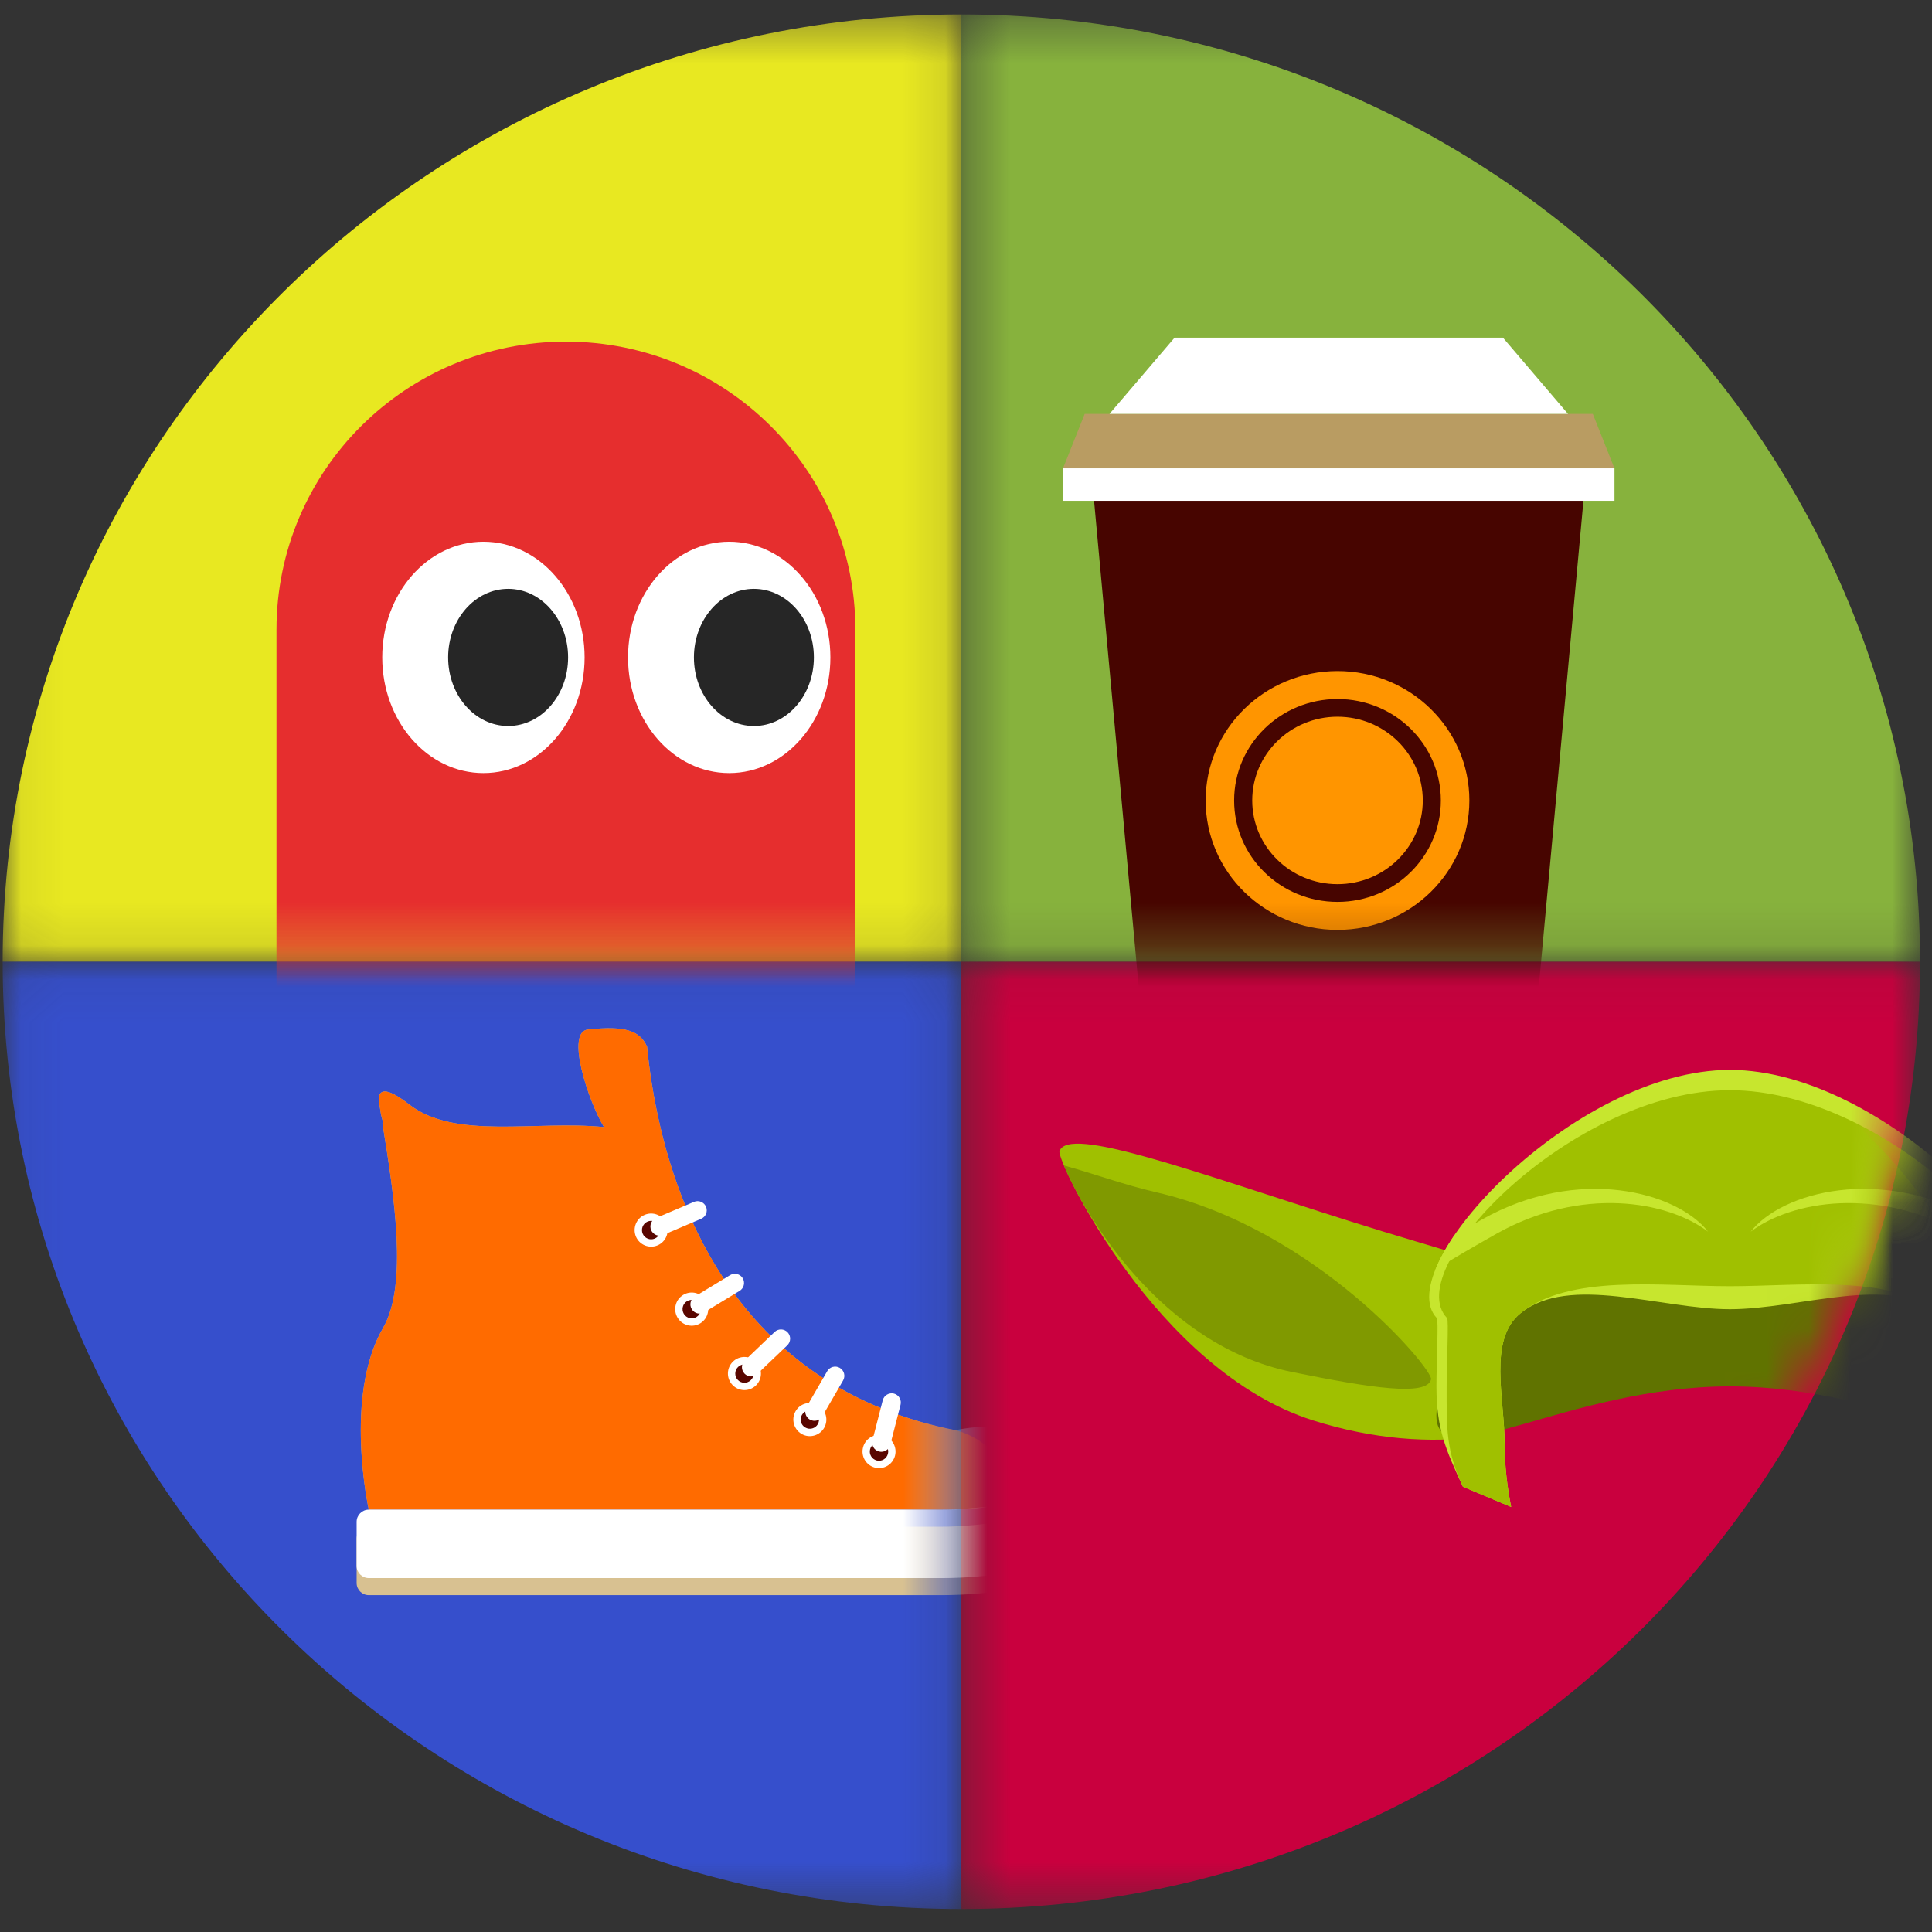 <?xml version="1.0" encoding="UTF-8"?>
<svg width="46px" height="46px" viewBox="0 0 46 46" version="1.1" xmlns="http://www.w3.org/2000/svg" xmlns:xlink="http://www.w3.org/1999/xlink">
    <rect x="0" y="0" width="46" height="46" fill="#333333" stroke="none"/>
    <!-- Generator: Sketch 61.2 (89653) - https://sketch.com -->
    <title>Group 131</title>
    <desc>Created with Sketch.</desc>
    <defs>
        <polygon id="path-1" points="0.339 0.344 23.166 0.344 23.166 22.898 0.339 22.898"></polygon>
        <polygon id="path-3" points="0.063 0.344 22.889 0.344 22.889 22.898 0.063 22.898"></polygon>
        <polygon id="path-5" points="0.063 0.069 22.889 0.069 22.889 22.624 0.063 22.624"></polygon>
        <polygon id="path-7" points="0.339 0.07 23.166 0.07 23.166 22.624 0.339 22.624"></polygon>
        <path d="M0.277,0.341 L0.277,22.728 L23.085,22.728 C23.085,10.364 12.874,0.341 0.277,0.341 Z" id="path-9"></path>
        <path d="M0.277,0.341 L0.277,22.728 L23.085,22.728" id="path-11"></path>
        <path d="M0.277,0.341 L0.277,22.728 L23.085,22.728" id="path-13"></path>
        <path d="M0.277,0.341 L0.277,22.728 L23.085,22.728" id="path-15"></path>
        <path d="M0.277,0.341 L0.277,22.728 L23.085,22.728 C23.085,10.364 12.874,0.341 0.277,0.341 Z" id="path-17"></path>
        <path d="M0.277,0.341 L0.277,22.728 L23.085,22.728 C23.085,10.364 12.874,0.341 0.277,0.341 Z" id="path-19"></path>
        <path d="M0.277,0.341 L0.277,22.728 L23.085,22.728 C23.085,10.364 12.874,0.341 0.277,0.341 Z" id="path-21"></path>
        <path d="M22.5,0.341 C10.073,0.341 0.001,10.364 0.001,22.728 L0.001,22.728 L22.5,22.728" id="path-23"></path>
        <path d="M22.5,0.341 C10.073,0.341 0.001,10.364 0.001,22.728 L0.001,22.728 L22.5,22.728" id="path-25"></path>
        <path d="M22.5,0.341 C10.073,0.341 0.001,10.364 0.001,22.728 L0.001,22.728 L22.5,22.728" id="path-27"></path>
        <path d="M22.5,0.341 C10.073,0.341 0.001,10.364 0.001,22.728 L0.001,22.728 L22.5,22.728" id="path-29"></path>
        <path d="M22.5,0.341 C10.073,0.341 0.001,10.364 0.001,22.728 L0.001,22.728 L22.5,22.728" id="path-31"></path>
        <path d="M0.001,0.071 C0.001,12.543 10.073,22.655 22.5,22.655 L22.5,22.655 L22.5,0.071 L0.001,0.071 Z" id="path-33"></path>
        <path d="M0.001,0.071 C0.001,12.543 10.073,22.655 22.5,22.655 L22.5,22.655 L22.5,0.071" id="path-35"></path>
        <path d="M0.001,0.071 C0.001,12.543 10.073,22.655 22.5,22.655 L22.5,22.655 L22.5,0.071" id="path-37"></path>
        <path d="M0.001,0.071 C0.001,12.543 10.073,22.655 22.5,22.655 L22.5,22.655 L22.5,0.071 L0.001,0.071 Z" id="path-39"></path>
        <path d="M0.001,0.071 C0.001,12.543 10.073,22.655 22.5,22.655 L22.5,22.655 L22.5,0.071" id="path-41"></path>
        <path d="M0.001,0.071 C0.001,12.543 10.073,22.655 22.5,22.655 L22.5,22.655 L22.5,0.071" id="path-43"></path>
        <path d="M0.001,0.071 C0.001,12.543 10.073,22.655 22.5,22.655 L22.5,22.655 L22.5,0.071 L0.001,0.071 Z" id="path-45"></path>
        <path d="M0.001,0.071 C0.001,12.543 10.073,22.655 22.5,22.655 L22.5,22.655 L22.5,0.071" id="path-47"></path>
        <path d="M0.001,0.071 C0.001,12.543 10.073,22.655 22.5,22.655 L22.5,22.655 L22.5,0.071" id="path-49"></path>
        <path d="M0.001,0.071 C0.001,12.543 10.073,22.655 22.5,22.655 L22.5,22.655 L22.5,0.071 L0.001,0.071 Z" id="path-51"></path>
        <path d="M0.001,0.071 C0.001,12.543 10.073,22.655 22.5,22.655 L22.5,22.655 L22.5,0.071" id="path-53"></path>
        <path d="M0.001,0.071 C0.001,12.543 10.073,22.655 22.5,22.655 L22.5,22.655 L22.5,0.071" id="path-55"></path>
        <path d="M0.001,0.071 C0.001,12.543 10.073,22.655 22.5,22.655 L22.5,22.655 L22.5,0.071 L0.001,0.071 Z" id="path-57"></path>
        <path d="M0.001,0.071 C0.001,12.543 10.073,22.655 22.5,22.655 L22.5,22.655 L22.5,0.071" id="path-59"></path>
        <path d="M0.001,0.071 C0.001,12.543 10.073,22.655 22.5,22.655 L22.5,22.655 L22.5,0.071" id="path-61"></path>
        <path d="M0.001,0.071 C0.001,12.543 10.073,22.655 22.5,22.655 L22.5,22.655 L22.5,0.071 L0.001,0.071 Z" id="path-63"></path>
        <path d="M0.001,0.071 C0.001,12.543 10.073,22.655 22.5,22.655 L22.5,22.655 L22.5,0.071" id="path-65"></path>
        <path d="M0.001,0.071 C0.001,12.543 10.073,22.655 22.5,22.655 L22.5,22.655 L22.5,0.071" id="path-67"></path>
        <path d="M0.001,0.071 C0.001,12.543 10.073,22.655 22.5,22.655 L22.5,22.655 L22.5,0.071 L0.001,0.071 Z" id="path-69"></path>
        <path d="M0.277,0.071 L0.277,22.655 C12.874,22.655 23.085,12.543 23.085,0.071 L23.085,0.071" id="path-71"></path>
        <path d="M0.277,0.071 L0.277,22.655 C12.874,22.655 23.085,12.543 23.085,0.071 L23.085,0.071" id="path-73"></path>
        <path d="M0.277,0.071 L0.277,22.655 C12.874,22.655 23.085,12.543 23.085,0.071 L23.085,0.071" id="path-75"></path>
        <path d="M0.277,0.071 L0.277,22.655 C12.874,22.655 23.085,12.543 23.085,0.071 L23.085,0.071" id="path-77"></path>
        <path d="M0.277,0.071 L0.277,22.655 C12.874,22.655 23.085,12.543 23.085,0.071 L23.085,0.071" id="path-79"></path>
        <path d="M0.277,0.071 L0.277,22.655 C12.874,22.655 23.085,12.543 23.085,0.071 L23.085,0.071" id="path-81"></path>
        <path d="M0.277,0.071 L0.277,22.655 C12.874,22.655 23.085,12.543 23.085,0.071 L23.085,0.071" id="path-83"></path>
    </defs>
    <g id="Symbols" stroke="none" stroke-width="1" fill="none" fill-rule="evenodd">
        <g id="SEGUIDORES">
            <g id="Group-131">
                <g>
                    <g id="Group-13">
                        <g id="Group-3" transform="translate(22.549, 0)">
                            <mask id="mask-2" fill="white">
                                <use xlink:href="#path-1"></use>
                            </mask>
                            <g id="Clip-2"></g>
                            <path d="M0.339,0.344 C12.946,0.344 23.166,10.442 23.166,22.898 L0.339,22.898 L0.339,0.344 Z" id="Fill-1" fill="#87B23D" mask="url(#mask-2)"></path>
                        </g>
                        <g id="Group-6">
                            <mask id="mask-4" fill="white">
                                <use xlink:href="#path-3"></use>
                            </mask>
                            <g id="Clip-5"></g>
                            <path d="M0.063,22.898 C0.063,10.441 10.282,0.344 22.889,0.344 L22.889,22.898 L0.063,22.898 Z" id="Fill-4" fill="#E8E821" mask="url(#mask-4)"></path>
                        </g>
                        <g id="Group-9" transform="translate(0, 22.828)">
                            <mask id="mask-6" fill="white">
                                <use xlink:href="#path-5"></use>
                            </mask>
                            <g id="Clip-8"></g>
                            <path d="M22.889,22.625 C10.282,22.625 0.063,12.526 0.063,0.069 L22.889,0.069 L22.889,22.625 Z" id="Fill-7" fill="#364FCC" mask="url(#mask-6)"></path>
                        </g>
                        <g id="Group-12" transform="translate(22.549, 22.828)">
                            <mask id="mask-8" fill="white">
                                <use xlink:href="#path-7"></use>
                            </mask>
                            <g id="Clip-11"></g>
                            <path d="M23.166,0.07 C23.166,12.526 12.946,22.625 0.339,22.625 L0.339,0.07 L23.166,0.07 Z" id="Fill-10" fill="#C9003E" mask="url(#mask-8)"></path>
                        </g>
                    </g>
                    <g id="Group-34" transform="translate(22.566, 0)">
                        <g id="Group-16">
                            <mask id="mask-10" fill="white">
                                <use xlink:href="#path-9"></use>
                            </mask>
                            <g id="Clip-15"></g>
                            <polygon id="Fill-14" fill="#470500" mask="url(#mask-10)" points="15.162 11.628 3.456 11.628 5.004 28.485 13.613 28.485"></polygon>
                        </g>
                        <g id="Group-19">
                            <mask id="mask-12" fill="white">
                                <use xlink:href="#path-11"></use>
                            </mask>
                            <g id="Clip-18"></g>
                            <path d="M12.419,19.059 C12.419,17.357 11.013,15.978 9.28,15.978 C7.546,15.978 6.14,17.357 6.14,19.059 C6.14,20.761 7.546,22.14 9.28,22.14 C11.013,22.14 12.419,20.761 12.419,19.059" id="Fill-17" fill="#FF9500" mask="url(#mask-12)"></path>
                        </g>
                        <g id="Group-22">
                            <mask id="mask-14" fill="white">
                                <use xlink:href="#path-13"></use>
                            </mask>
                            <g id="Clip-21"></g>
                            <path d="M11.74,19.059 C11.74,17.725 10.639,16.644 9.28,16.644 C7.92,16.644 6.818,17.725 6.818,19.059 C6.818,20.393 7.92,21.474 9.28,21.474 C10.639,21.474 11.74,20.393 11.74,19.059" id="Fill-20" fill="#470500" mask="url(#mask-14)"></path>
                        </g>
                        <g id="Group-25">
                            <mask id="mask-16" fill="white">
                                <use xlink:href="#path-15"></use>
                            </mask>
                            <g id="Clip-24"></g>
                            <path d="M11.31,19.059 C11.31,17.958 10.4,17.065 9.279,17.065 C8.158,17.065 7.249,17.958 7.249,19.059 C7.249,20.159 8.158,21.052 9.279,21.052 C10.4,21.052 11.31,20.159 11.31,19.059" id="Fill-23" fill="#FF9500" mask="url(#mask-16)"></path>
                        </g>
                        <g id="Group-28">
                            <mask id="mask-18" fill="white">
                                <use xlink:href="#path-17"></use>
                            </mask>
                            <g id="Clip-27"></g>
                            <polygon id="Fill-26" fill="#B99C62" mask="url(#mask-18)" points="15.358 9.855 3.26 9.855 2.744 11.151 15.873 11.151"></polygon>
                        </g>
                        <g id="Group-31">
                            <mask id="mask-20" fill="white">
                                <use xlink:href="#path-19"></use>
                            </mask>
                            <g id="Clip-30"></g>
                            <polygon id="Fill-29" fill="#FFFFFF" mask="url(#mask-20)" points="13.218 8.04 5.4 8.04 3.851 9.855 14.767 9.855"></polygon>
                        </g>
                        <mask id="mask-22" fill="white">
                            <use xlink:href="#path-21"></use>
                        </mask>
                        <g id="Clip-33"></g>
                        <polygon id="Fill-32" fill="#FFFFFF" mask="url(#mask-22)" points="2.744 11.924 15.874 11.924 15.874 11.151 2.744 11.151"></polygon>
                    </g>
                    <g id="Group-50">
                        <g id="Group-37">
                            <mask id="mask-24" fill="white">
                                <use xlink:href="#path-23"></use>
                            </mask>
                            <g id="Clip-36"></g>
                            <path d="M13.475,8.134 C9.67,8.134 6.583,11.203 6.583,14.99 L6.583,26.398 C6.583,26.398 9.168,24.798 10.03,24.798 C10.891,24.798 12.613,26.398 13.475,26.398 C14.336,26.398 16.059,24.798 16.92,24.798 C17.782,24.798 20.366,26.398 20.366,26.398 L20.366,14.99 C20.366,11.203 17.28,8.134 13.475,8.134" id="Fill-35" fill="#E62E2E" mask="url(#mask-24)"></path>
                        </g>
                        <g id="Group-40">
                            <mask id="mask-26" fill="white">
                                <use xlink:href="#path-25"></use>
                            </mask>
                            <g id="Clip-39"></g>
                            <path d="M19.771,15.653 C19.771,14.132 18.692,12.898 17.362,12.898 C16.032,12.898 14.953,14.132 14.953,15.653 C14.953,17.173 16.032,18.407 17.362,18.407 C18.692,18.407 19.771,17.173 19.771,15.653" id="Fill-38" fill="#FFFFFF" mask="url(#mask-26)"></path>
                        </g>
                        <g id="Group-43">
                            <mask id="mask-28" fill="white">
                                <use xlink:href="#path-27"></use>
                            </mask>
                            <g id="Clip-42"></g>
                            <path d="M19.378,15.653 C19.378,14.751 18.739,14.02 17.951,14.02 C17.162,14.02 16.522,14.751 16.522,15.653 C16.522,16.554 17.162,17.286 17.951,17.286 C18.739,17.286 19.378,16.554 19.378,15.653" id="Fill-41" fill="#262626" mask="url(#mask-28)"></path>
                        </g>
                        <g id="Group-46">
                            <mask id="mask-30" fill="white">
                                <use xlink:href="#path-29"></use>
                            </mask>
                            <g id="Clip-45"></g>
                            <path d="M13.919,15.653 C13.919,14.132 12.841,12.898 11.51,12.898 C10.18,12.898 9.101,14.132 9.101,15.653 C9.101,17.173 10.18,18.407 11.51,18.407 C12.841,18.407 13.919,17.173 13.919,15.653" id="Fill-44" fill="#FFFFFF" mask="url(#mask-30)"></path>
                        </g>
                        <g id="Group-49">
                            <mask id="mask-32" fill="white">
                                <use xlink:href="#path-31"></use>
                            </mask>
                            <g id="Clip-48"></g>
                            <path d="M13.526,15.653 C13.526,14.751 12.887,14.02 12.099,14.02 C11.31,14.02 10.67,14.751 10.67,15.653 C10.67,16.554 11.31,17.286 12.099,17.286 C12.887,17.286 13.526,16.554 13.526,15.653" id="Fill-47" fill="#262626" mask="url(#mask-32)"></path>
                        </g>
                    </g>
                    <g id="Group-108" transform="translate(0, 22.148)">
                        <g id="Group-53">
                            <mask id="mask-34" fill="white">
                                <use xlink:href="#path-33"></use>
                            </mask>
                            <g id="Clip-52"></g>
                            <path d="M27.153,14.729 C27.153,14.89 27.024,15.019 26.864,15.019 C26.864,15.019 24.638,15.831 22.434,15.831 L8.781,15.831 C8.621,15.831 8.491,15.702 8.491,15.541 L8.491,14.492 C8.491,14.332 8.621,14.202 8.781,14.202 L22.39,14.202 C24.391,14.202 26.594,13.39 26.594,13.39 C26.754,13.39 26.883,13.52 26.883,13.68 L27.153,14.729 Z" id="Fill-51" fill="#D8C191" mask="url(#mask-34)"></path>
                        </g>
                        <g id="Group-56">
                            <mask id="mask-36" fill="white">
                                <use xlink:href="#path-35"></use>
                            </mask>
                            <g id="Clip-55"></g>
                            <path d="M22.75,11.904 C18.223,11.018 16.409,7.6 15.722,4.683 L15.722,4.687 C15.721,4.682 15.72,4.677 15.72,4.672 C15.561,3.999 15.463,3.353 15.406,2.772 C15.235,2.393 14.885,2.27 14.009,2.364 C13.452,2.401 14.008,4.068 14.38,4.687 C12.746,4.524 10.837,4.998 9.746,4.151 C9.156,3.694 9.018,3.812 9.016,4.041 C9.034,4.155 9.053,4.272 9.072,4.391 C9.095,4.479 9.116,4.552 9.119,4.584 C9.12,4.591 9.115,4.597 9.106,4.599 C9.387,6.329 9.715,8.443 9.122,9.467 C8.176,11.092 8.781,13.796 8.781,13.796 L22.39,13.796 C24.845,13.796 26.321,12.983 26.594,12.983 C27.11,12.301 24.458,11.543 22.75,11.904" id="Fill-54" fill="#9FB1D5" mask="url(#mask-36)"></path>
                        </g>
                        <g id="Group-59">
                            <mask id="mask-38" fill="white">
                                <use xlink:href="#path-37"></use>
                            </mask>
                            <g id="Clip-58"></g>
                            <path d="M22.75,11.904 C18.223,11.018 16.409,7.6 15.722,4.683 L15.722,4.687 C15.721,4.682 15.72,4.677 15.72,4.672 C15.561,3.999 15.463,3.353 15.406,2.772 C15.235,2.393 14.885,2.27 14.009,2.364 C13.452,2.401 14.008,4.068 14.38,4.687 C12.746,4.524 10.837,4.998 9.746,4.151 C9.156,3.694 9.018,3.812 9.016,4.041 C9.034,4.155 9.053,4.272 9.072,4.391 C9.095,4.479 9.116,4.552 9.119,4.584 C9.12,4.591 9.115,4.597 9.106,4.599 C9.387,6.329 9.715,8.443 9.122,9.467 C8.176,11.092 8.781,13.796 8.781,13.796 L22.39,13.796 C23.121,13.796 23.764,13.723 24.315,13.622 C24.313,13.608 24.004,12.236 22.75,11.904" id="Fill-57" fill="#FF6B00" mask="url(#mask-38)"></path>
                        </g>
                        <g id="Group-62">
                            <mask id="mask-40" fill="white">
                                <use xlink:href="#path-39"></use>
                            </mask>
                            <g id="Clip-61"></g>
                            <path d="M27.153,14.322 C27.153,14.483 27.024,14.613 26.864,14.613 C26.864,14.613 24.638,15.425 22.434,15.425 L8.781,15.425 C8.621,15.425 8.491,15.296 8.491,15.135 L8.491,14.086 C8.491,13.926 8.621,13.796 8.781,13.796 L22.39,13.796 C24.391,13.796 26.594,12.983 26.594,12.983 C26.754,12.983 26.883,13.114 26.883,13.274 L27.153,14.322 Z" id="Fill-60" fill="#FFFFFF" mask="url(#mask-40)"></path>
                        </g>
                        <g id="Group-65">
                            <mask id="mask-42" fill="white">
                                <use xlink:href="#path-41"></use>
                            </mask>
                            <g id="Clip-64"></g>
                            <path d="M21.31,12.511 C21.364,12.301 21.238,12.084 21.028,12.03 C20.817,11.975 20.603,12.103 20.549,12.313 C20.494,12.525 20.621,12.74 20.83,12.794 C21.04,12.85 21.255,12.722 21.31,12.511" id="Fill-63" fill="#FFFFFF" mask="url(#mask-42)"></path>
                        </g>
                        <g id="Group-68">
                            <mask id="mask-44" fill="white">
                                <use xlink:href="#path-43"></use>
                            </mask>
                            <g id="Clip-67"></g>
                            <path d="M21.141,12.467 C21.171,12.35 21.101,12.23 20.983,12.2 C20.867,12.17 20.748,12.24 20.717,12.357 C20.686,12.475 20.757,12.594 20.874,12.625 C20.99,12.655 21.11,12.585 21.141,12.467" id="Fill-66" fill="#590600" mask="url(#mask-44)"></path>
                        </g>
                        <g id="Group-71">
                            <mask id="mask-46" fill="white">
                                <use xlink:href="#path-45"></use>
                            </mask>
                            <g id="Clip-70"></g>
                            <path d="M21.441,11.302 C21.471,11.184 21.402,11.064 21.285,11.033 C21.168,11.004 21.049,11.074 21.018,11.191 L20.773,12.145 C20.742,12.262 20.812,12.382 20.929,12.412 C21.046,12.442 21.165,12.372 21.196,12.255 L21.441,11.302 Z" id="Fill-69" fill="#FFFFFF" mask="url(#mask-46)"></path>
                        </g>
                        <g id="Group-74">
                            <mask id="mask-48" fill="white">
                                <use xlink:href="#path-47"></use>
                            </mask>
                            <g id="Clip-73"></g>
                            <path d="M19.622,11.85 C19.731,11.661 19.667,11.42 19.48,11.311 C19.292,11.2 19.05,11.264 18.942,11.453 C18.833,11.642 18.898,11.883 19.085,11.993 C19.272,12.102 19.513,12.037 19.622,11.85" id="Fill-72" fill="#FFFFFF" mask="url(#mask-48)"></path>
                        </g>
                        <g id="Group-77">
                            <mask id="mask-50" fill="white">
                                <use xlink:href="#path-49"></use>
                            </mask>
                            <g id="Clip-76"></g>
                            <path d="M19.471,11.762 C19.532,11.657 19.496,11.522 19.392,11.462 C19.288,11.401 19.154,11.437 19.093,11.541 C19.033,11.646 19.068,11.781 19.172,11.84 C19.276,11.901 19.411,11.866 19.471,11.762" id="Fill-75" fill="#590600" mask="url(#mask-50)"></path>
                        </g>
                        <g id="Group-80">
                            <mask id="mask-52" fill="white">
                                <use xlink:href="#path-51"></use>
                            </mask>
                            <g id="Clip-79"></g>
                            <path d="M20.074,10.72 C20.134,10.615 20.099,10.48 19.994,10.42 C19.89,10.36 19.757,10.395 19.696,10.499 L19.203,11.351 C19.142,11.456 19.177,11.59 19.281,11.651 C19.387,11.712 19.521,11.676 19.58,11.572 L20.074,10.72 Z" id="Fill-78" fill="#FFFFFF" mask="url(#mask-52)"></path>
                        </g>
                        <g id="Group-83">
                            <mask id="mask-54" fill="white">
                                <use xlink:href="#path-53"></use>
                            </mask>
                            <g id="Clip-82"></g>
                            <path d="M17.996,10.841 C18.153,10.692 18.159,10.442 18.01,10.284 C17.86,10.125 17.61,10.12 17.454,10.269 C17.296,10.42 17.29,10.67 17.44,10.827 C17.59,10.986 17.839,10.991 17.996,10.841" id="Fill-81" fill="#FFFFFF" mask="url(#mask-54)"></path>
                        </g>
                        <g id="Group-86">
                            <mask id="mask-56" fill="white">
                                <use xlink:href="#path-55"></use>
                            </mask>
                            <g id="Clip-85"></g>
                            <path d="M17.875,10.714 C17.963,10.631 17.967,10.492 17.883,10.405 C17.8,10.317 17.662,10.314 17.574,10.398 C17.487,10.481 17.483,10.62 17.566,10.707 C17.649,10.795 17.787,10.799 17.875,10.714" id="Fill-84" fill="#590600" mask="url(#mask-56)"></path>
                        </g>
                        <g id="Group-89">
                            <mask id="mask-58" fill="white">
                                <use xlink:href="#path-57"></use>
                            </mask>
                            <g id="Clip-88"></g>
                            <path d="M18.744,9.885 C18.832,9.8 18.836,9.662 18.752,9.573 C18.669,9.487 18.531,9.482 18.443,9.566 L17.732,10.246 C17.645,10.329 17.642,10.467 17.725,10.556 C17.807,10.644 17.947,10.647 18.033,10.564 L18.744,9.885 Z" id="Fill-87" fill="#FFFFFF" mask="url(#mask-58)"></path>
                        </g>
                        <g id="Group-92">
                            <mask id="mask-60" fill="white">
                                <use xlink:href="#path-59"></use>
                            </mask>
                            <g id="Clip-91"></g>
                            <path d="M16.673,9.36 C16.858,9.248 16.918,9.005 16.806,8.818 C16.694,8.632 16.452,8.571 16.266,8.684 C16.08,8.796 16.021,9.04 16.133,9.226 C16.246,9.413 16.487,9.472 16.673,9.36" id="Fill-90" fill="#FFFFFF" mask="url(#mask-60)"></path>
                        </g>
                        <g id="Group-95">
                            <mask id="mask-62" fill="white">
                                <use xlink:href="#path-61"></use>
                            </mask>
                            <g id="Clip-94"></g>
                            <path d="M16.582,9.21 C16.685,9.147 16.718,9.013 16.656,8.908 C16.595,8.805 16.46,8.772 16.356,8.834 C16.253,8.897 16.22,9.032 16.283,9.136 C16.345,9.239 16.479,9.272 16.582,9.21" id="Fill-93" fill="#590600" mask="url(#mask-62)"></path>
                        </g>
                        <g id="Group-98">
                            <mask id="mask-64" fill="white">
                                <use xlink:href="#path-63"></use>
                            </mask>
                            <g id="Clip-97"></g>
                            <path d="M17.61,8.587 C17.713,8.525 17.746,8.39 17.684,8.286 C17.622,8.183 17.488,8.15 17.385,8.211 L16.544,8.721 C16.44,8.783 16.407,8.918 16.47,9.022 C16.532,9.126 16.666,9.16 16.77,9.097 L17.61,8.587 Z" id="Fill-96" fill="#FFFFFF" mask="url(#mask-64)"></path>
                        </g>
                        <g id="Group-101">
                            <mask id="mask-66" fill="white">
                                <use xlink:href="#path-65"></use>
                            </mask>
                            <g id="Clip-100"></g>
                            <path d="M15.657,7.503 C15.857,7.418 15.95,7.187 15.865,6.986 C15.78,6.785 15.55,6.692 15.349,6.777 C15.15,6.861 15.057,7.093 15.141,7.294 C15.226,7.494 15.457,7.588 15.657,7.503" id="Fill-99" fill="#FFFFFF" mask="url(#mask-66)"></path>
                        </g>
                        <g id="Group-104">
                            <mask id="mask-68" fill="white">
                                <use xlink:href="#path-67"></use>
                            </mask>
                            <g id="Clip-103"></g>
                            <path d="M15.589,7.342 C15.7,7.294 15.752,7.166 15.705,7.054 C15.657,6.943 15.53,6.89 15.418,6.937 C15.307,6.986 15.255,7.113 15.302,7.226 C15.349,7.337 15.478,7.39 15.589,7.342" id="Fill-102" fill="#590600" mask="url(#mask-68)"></path>
                        </g>
                        <g id="Group-107">
                            <mask id="mask-70" fill="white">
                                <use xlink:href="#path-69"></use>
                            </mask>
                            <g id="Clip-106"></g>
                            <path d="M16.693,6.871 C16.805,6.824 16.857,6.696 16.81,6.584 C16.762,6.473 16.635,6.42 16.523,6.468 L15.619,6.852 C15.508,6.9 15.456,7.028 15.503,7.14 C15.55,7.251 15.678,7.303 15.789,7.256 L16.693,6.871 Z" id="Fill-105" fill="#FFFFFF" mask="url(#mask-70)"></path>
                        </g>
                    </g>
                    <g id="Group-130" transform="translate(22.566, 22.148)">
                        <g id="Group-111">
                            <mask id="mask-72" fill="white">
                                <use xlink:href="#path-71"></use>
                            </mask>
                            <g id="Clip-110"></g>
                            <path d="M9.56,6.924 C10.668,7.276 11.721,7.575 12.646,7.862 L12.646,12.061 C11.505,12.215 10.15,12.131 8.696,11.671 C4.969,10.49 2.587,5.488 2.66,5.263 C2.862,4.637 5.834,5.744 9.56,6.924" id="Fill-109" fill="#A0C000" mask="url(#mask-72)"></path>
                        </g>
                        <g id="Group-114">
                            <mask id="mask-74" fill="white">
                                <use xlink:href="#path-73"></use>
                            </mask>
                            <g id="Clip-113"></g>
                            <path d="M4.965,6.24 C8.777,7.117 11.561,10.463 11.507,10.693 C11.411,11.105 10.079,10.901 8.197,10.519 C5.061,9.883 3.237,6.72 2.765,5.601 C3.454,5.788 4.192,6.062 4.965,6.24" id="Fill-112" fill="#809900" mask="url(#mask-74)"></path>
                        </g>
                        <g id="Group-117">
                            <mask id="mask-76" fill="white">
                                <use xlink:href="#path-75"></use>
                            </mask>
                            <g id="Clip-116"></g>
                            <path d="M25.613,11.56 C25.613,10.078 22.483,3.325 18.623,3.325 C14.764,3.325 11.634,10.078 11.634,11.56 C11.634,13.04 14.764,10.861 18.623,10.861 C22.483,10.861 25.613,13.04 25.613,11.56" id="Fill-115" fill="#607300" mask="url(#mask-76)"></path>
                        </g>
                        <g id="Group-120">
                            <mask id="mask-78" fill="white">
                                <use xlink:href="#path-77"></use>
                            </mask>
                            <g id="Clip-119"></g>
                            <path d="M11.635,10.861 C11.635,11.885 11.861,12.374 12.265,13.25 L13.414,13.732 C13.32,13.253 13.26,12.76 13.26,12.256 C13.26,11.145 12.856,9.75 13.638,9.119 C14.798,8.182 16.97,9.024 18.623,9.024 C20.277,9.024 22.449,8.182 23.609,9.119 C24.39,9.75 23.987,11.145 23.987,12.256 C23.987,12.76 23.927,13.253 23.833,13.732 L24.982,13.25 C25.386,12.374 25.613,11.885 25.613,10.861 C25.613,10.296 25.56,9.279 25.602,9.235 C26.736,8.053 22.359,3.326 18.623,3.326 C14.887,3.326 10.512,8.053 11.644,9.235 C11.687,9.279 11.635,10.296 11.635,10.861" id="Fill-118" fill="#C7E62E" mask="url(#mask-78)"></path>
                        </g>
                        <g id="Group-123">
                            <mask id="mask-80" fill="white">
                                <use xlink:href="#path-79"></use>
                            </mask>
                            <g id="Clip-122"></g>
                            <path d="M11.878,10.861 C11.878,11.885 11.86,12.374 12.265,13.25 L13.413,13.732 C13.321,13.253 13.259,12.76 13.259,12.256 C13.259,11.145 12.856,9.75 13.638,9.119 C14.798,8.182 16.969,8.476 18.623,8.476 C20.277,8.476 22.449,8.182 23.609,9.119 C24.39,9.75 23.988,11.145 23.988,12.256 C23.988,12.76 23.926,13.253 23.833,13.732 L24.982,13.25 C25.385,12.374 25.369,11.885 25.369,10.861 C25.369,10.296 25.316,9.279 25.359,9.235 C26.492,8.053 22.36,3.809 18.623,3.809 C14.887,3.809 10.755,8.053 11.888,9.235 C11.931,9.279 11.878,10.296 11.878,10.861" id="Fill-121" fill="#A0C000" mask="url(#mask-80)"></path>
                        </g>
                        <g id="Group-126">
                            <mask id="mask-82" fill="white">
                                <use xlink:href="#path-81"></use>
                            </mask>
                            <g id="Clip-125"></g>
                            <path d="M12.716,6.889 C12.487,7.019 12.269,7.142 12.063,7.262 C11.867,7.551 11.712,7.828 11.61,8.083 C12.017,7.825 12.51,7.54 13.064,7.227 C15.08,6.094 17.127,6.44 18.103,7.178 C17.364,6.233 15.019,5.593 12.716,6.889" id="Fill-124" fill="#C7E62E" mask="url(#mask-82)"></path>
                        </g>
                        <g id="Group-129">
                            <mask id="mask-84" fill="white">
                                <use xlink:href="#path-83"></use>
                            </mask>
                            <g id="Clip-128"></g>
                            <path d="M24.505,6.889 C24.733,7.019 24.951,7.142 25.157,7.262 C25.354,7.551 25.508,7.828 25.611,8.083 C25.203,7.825 24.71,7.54 24.155,7.227 C22.141,6.094 20.092,6.44 19.117,7.178 C19.856,6.233 22.2,5.593 24.505,6.889" id="Fill-127" fill="#C7E62E" mask="url(#mask-84)"></path>
                        </g>
                    </g>
                </g>
            </g>
        </g>
    </g>
</svg>
